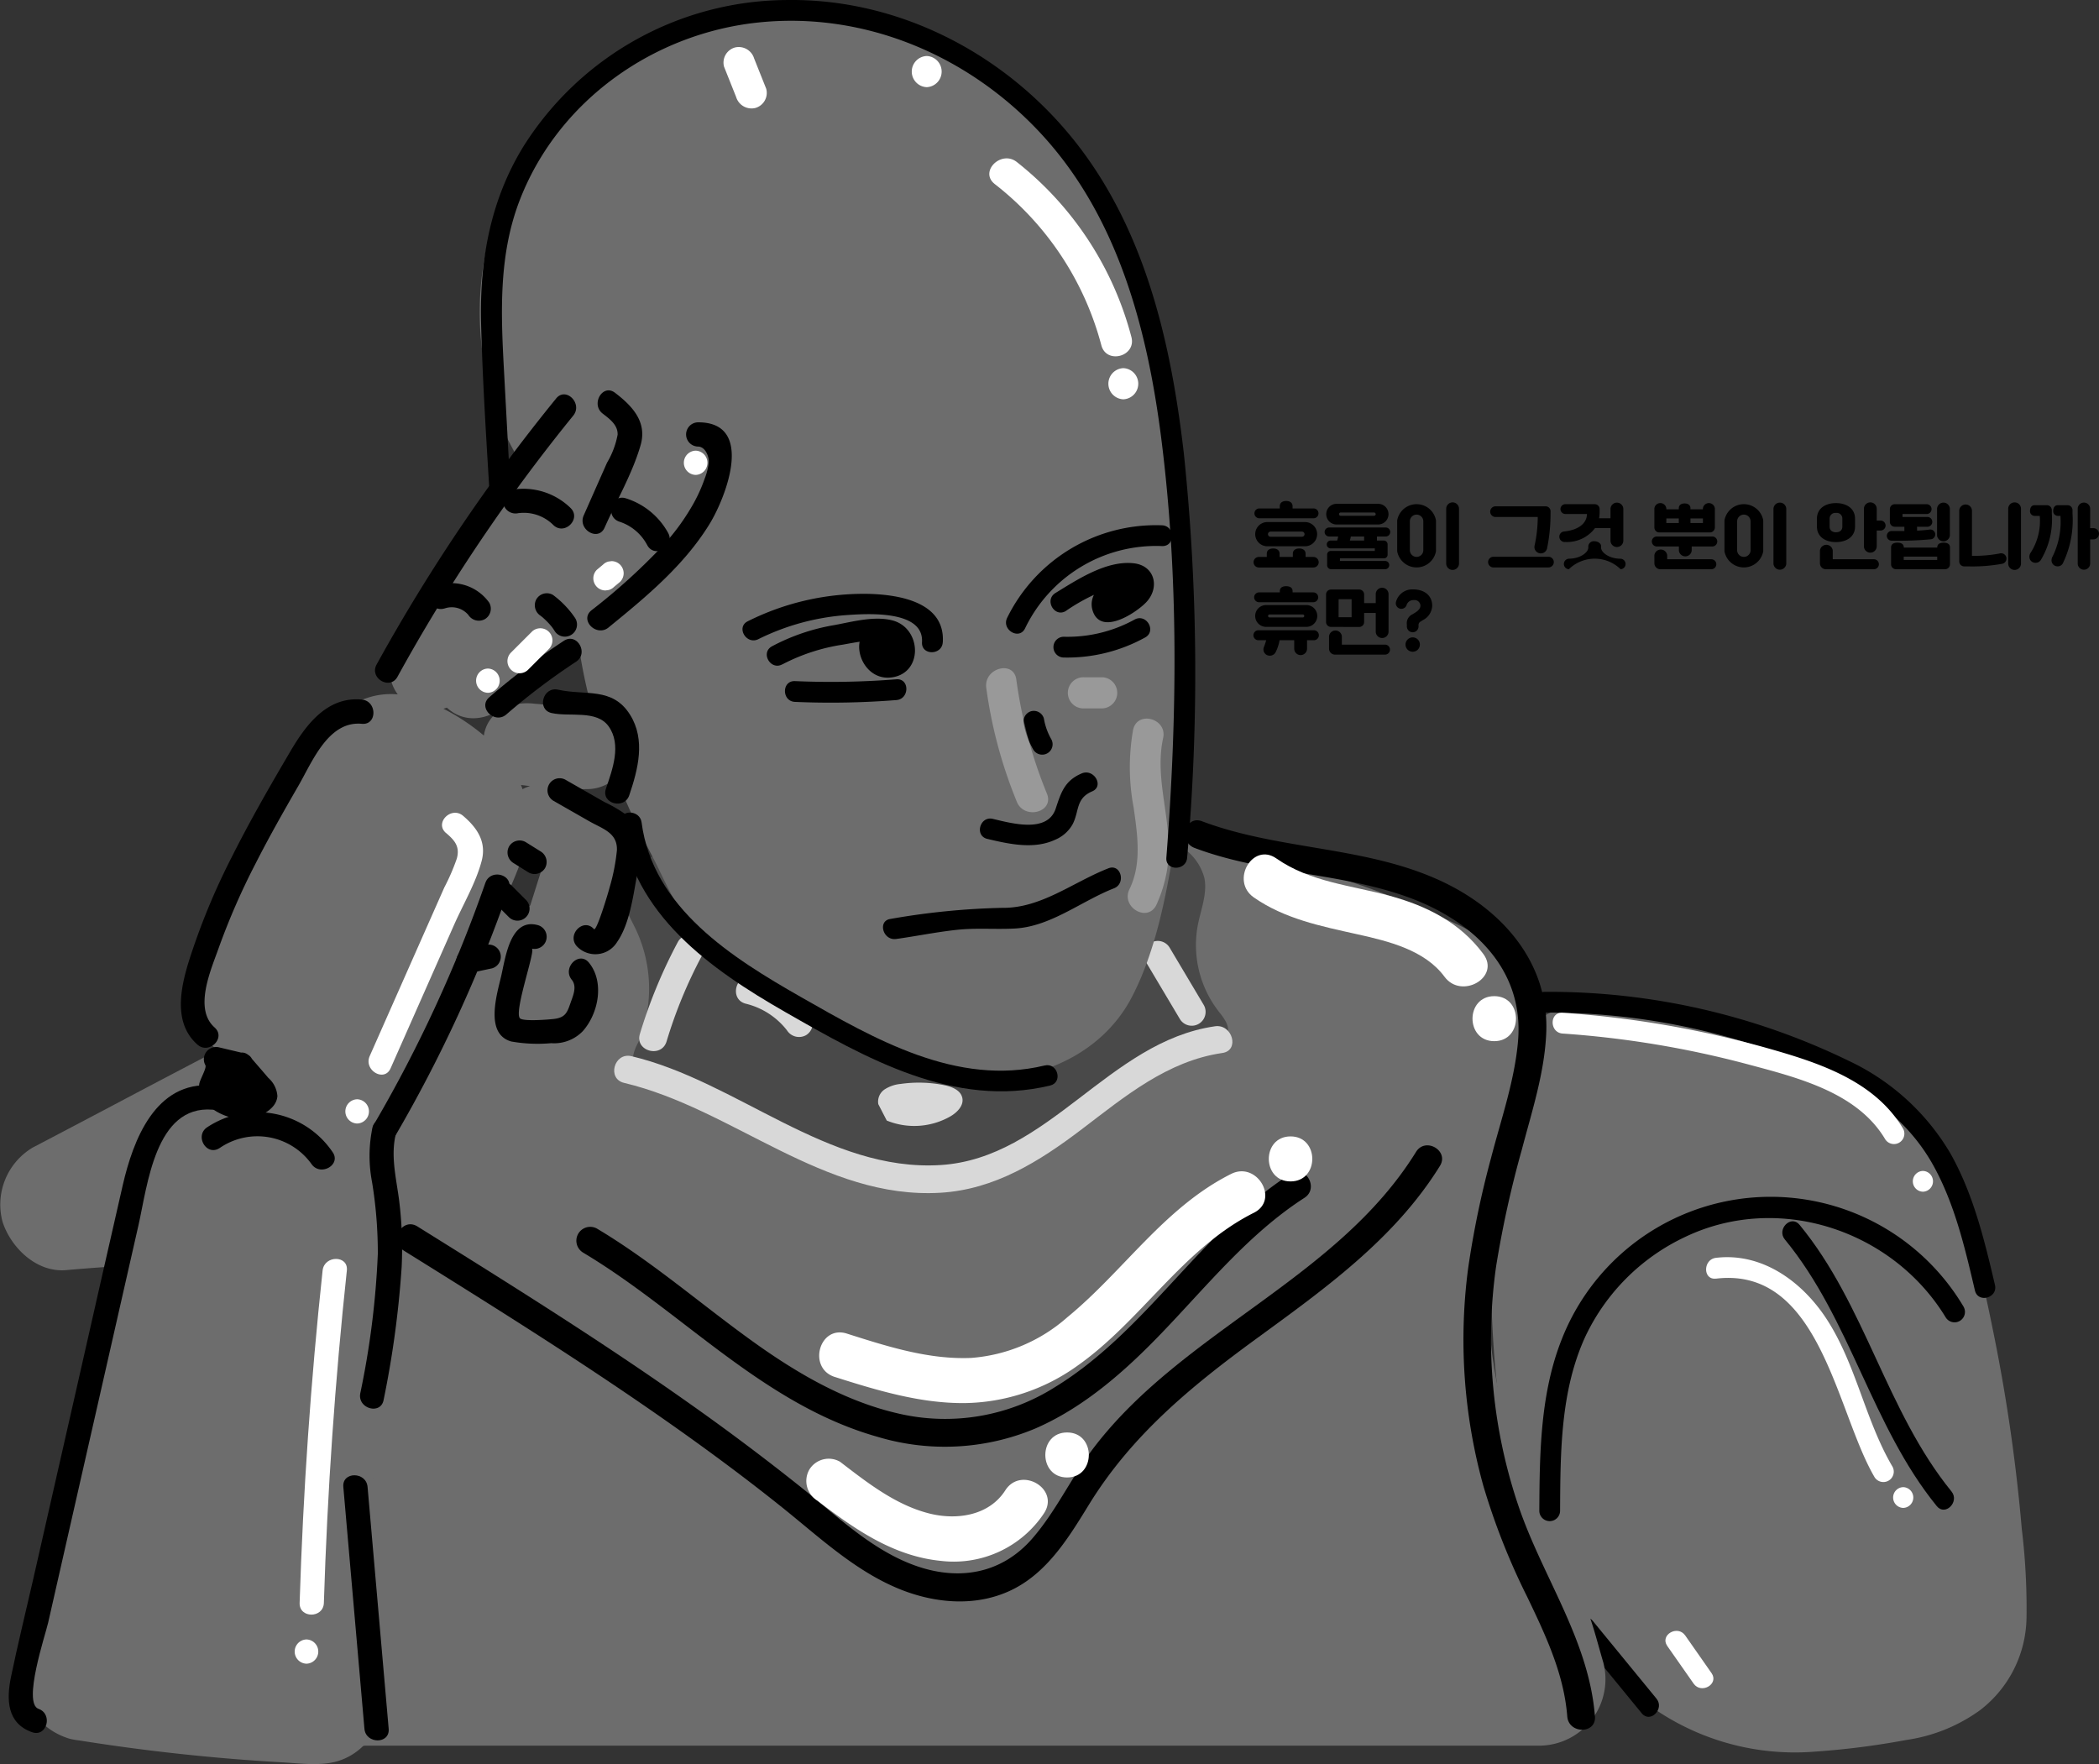 <svg xmlns="http://www.w3.org/2000/svg" width="231.098" height="194.225" viewBox="0 0 231.098 194.225">
    <rect x="0" y="0" width="231.098" height="194.225" fill="#333333" stroke="none"/>
    <g data-name="그룹 5318">
        <g data-name="그룹 5249">
            <path data-name="패스 3799" d="M795.329 485.221a189.6 189.6 0 0 0-3.037-21.194c-1.282-6.335-2.675-13.04-6.114-18.613-3.977-6.442-10.166-10.647-17.071-13.429-7.2-2.9-15.14-3.5-22.794-4.16-2.875-.248-6.493 2.408-6.985 5.318l-2.169 12.819c-.011.063-.015.128-.025.191a7.393 7.393 0 0 0-.234 1.734c-.167 13.221-.171 26.983 5.008 39.391 2.511 6.017 5.935 12.1 11.031 16.32a27.357 27.357 0 0 0 19.565 6.163 87.356 87.356 0 0 0 10.134-1.291 18.253 18.253 0 0 0 8.087-3.268 13.048 13.048 0 0 0 5.126-10.135 72.529 72.529 0 0 0-.522-9.846z" transform="translate(-572.734 -316.905)" style="fill:#6d6d6d"/>
            <g data-name="그룹 5248">
                <g data-name="그룹 5239">
                    <path data-name="패스 3800" d="M170.038 111.489a73.537 73.537 0 0 1 31.817 7.018c4.616 2.246 8.53 5.315 11.036 9.866 2.335 4.24 3.449 9.031 4.547 13.707.336 1.433 2.542.826 2.206-.608-1.166-4.969-2.393-10.037-4.926-14.517a25.624 25.624 0 0 0-11.133-10.139 75.377 75.377 0 0 0-33.543-7.614 1.144 1.144 0 0 0 0 2.287z"/>
                </g>
                <g data-name="그룹 5240">
                    <path data-name="패스 3801" d="M216.215 143.912a24.7 24.7 0 0 0-44.277 3.566c-2.366 5.976-2.426 12.552-2.461 18.886a1.144 1.144 0 0 0 2.287 0c.035-6.448.032-13.264 2.794-19.238a22.969 22.969 0 0 1 10.977-10.94c10.281-4.918 22.85-.759 28.7 8.88a1.145 1.145 0 0 0 1.975-1.154z"/>
                </g>
                <g data-name="그룹 5241">
                    <path data-name="패스 3802" d="M196.509 136.464c7.246 8.794 9.531 20.512 16.731 29.362.929 1.142 2.539-.485 1.618-1.617-7.189-8.836-9.47-20.549-16.732-29.362-.937-1.137-2.547.489-1.617 1.617z"/>
                </g>
                <g data-name="그룹 5242">
                    <path data-name="패스 3803" d="m173.748 180.08 7.008 8.554c.934 1.139 2.544-.487 1.618-1.618l-7.008-8.553c-.934-1.14-2.544.487-1.618 1.617z"/>
                </g>
                <g data-name="그룹 5243">
                    <path data-name="패스 3804" d="M755.862 431.669a107.536 107.536 0 0 1 20.4 3.39c5.426 1.456 12.047 3.073 15.117 8.256a1.145 1.145 0 0 0 1.975-1.154c-3.173-5.358-9.434-7.324-15.086-8.922a110.527 110.527 0 0 0-22.408-3.857c-1.469-.1-1.463 2.185 0 2.287z" transform="translate(-583.815 -317.876)" style="fill:#fff"/>
                </g>
                <g data-name="그룹 5244">
                    <path data-name="패스 3805" d="M859.9 477.352a1.144 1.144 0 0 0 0-2.287 1.144 1.144 0 0 0 0 2.287z" transform="translate(-648.189 -346.146)" style="fill:#fff"/>
                </g>
                <g data-name="그룹 5245">
                    <path data-name="패스 3806" d="M800.165 502.338c11.482-1.361 13.23 14.676 17.463 21.868a1.145 1.145 0 0 0 1.975-1.155c-3-5.091-3.971-11.114-7.157-16.105-2.664-4.173-7.1-7.51-12.281-6.9-1.444.171-1.461 2.461 0 2.287z" transform="translate(-611.234 -361.56)" style="fill:#fff"/>
                </g>
                <g data-name="그룹 5246">
                    <path data-name="패스 3807" d="M854.2 568.669a1.144 1.144 0 0 0 0-2.287 1.144 1.144 0 0 0 0 2.287z" transform="translate(-644.658 -402.649)" style="fill:#fff"/>
                </g>
                <g data-name="그룹 5247">
                    <path data-name="패스 3808" d="m787.524 609.556 2.9 4.143c.839 1.2 2.823.055 1.975-1.154L789.5 608.4c-.839-1.2-2.823-.055-1.975 1.155z" transform="translate(-603.959 -428.336)" style="fill:#fff"/>
                </g>
            </g>
        </g>
        <path data-name="패스 3809" d="M482.879 466.757c-.484-1.637-.907-3.306-1.455-4.922-1.166-3.441-3.625-6.54-5.2-9.837q-.494-1.033-.951-2.083c.015.01-.5-1.247-.635-1.6q-1.1-2.9-1.95-5.887-.764-2.687-1.323-5.425-.248-1.216-.455-2.441c-.084-.5-.152-1-.236-1.5-.023-.191-.047-.382-.068-.572a73.52 73.52 0 0 1-.4-11.463 77.3 77.3 0 0 1 .451-5.523c.079-.5.153-.993.238-1.489q.286-1.681.653-3.347c.9-4.1 2.564-8.011 3.04-12.193.644-5.662-2.644-10.583-7.684-12.928-31.9-14.842-69.229-14.682-101.816-2.248-19.1 7.287-37.036 17.325-55.121 26.764a7.306 7.306 0 0 0-3.329 8.18c.924 2.857 3.752 5.6 6.985 5.318 3.284-.286 6.575-.542 9.873-.54 1.436 0 2.873.048 4.3.168.355.029.71.066 1.064.1h.022c.787.149 1.573.285 2.353.474q1.013.246 2.005.566c.255.083 1.363.542 1.35.511a22.71 22.71 0 0 1 2.945 1.719c-.035.017 1.013.886 1.2 1.074.4.39.757.8 1.136 1.209.1.124.177.213.236.283.106.148.215.294.316.444.416.613.8 1.247 1.163 1.895.313.564.59 1.142.868 1.723-.559-1.149.316.828.43 1.166a31.8 31.8 0 0 1 1.029 3.83c.079.388.691 2.812.191.879a11.932 11.932 0 0 1 .193 2.258 39.942 39.942 0 0 1-.035 4.552 46.6 46.6 0 0 1-.22 2.447c-.008-.081-.29 1.795-.329 2-.3 1.647-.676 3.28-1.088 4.9-.757 2.977-1.664 5.912-2.6 8.837a6.641 6.641 0 0 0-1.693 4.382 6.275 6.275 0 0 0 .992 3.889 7.634 7.634 0 0 0 .981 1.217 7.012 7.012 0 0 0 4.137 2.272 6.726 6.726 0 0 0 2.135.1h129.317a7.314 7.314 0 0 0 6.985-9.159zm-12.223-51.264v-.028c.157-1.33.044-.316-.001.027z" transform="translate(-306.357 -283.722)" style="fill:#6d6d6d"/>
        <g data-name="그룹 5250">
            <path data-name="패스 3810" d="M175.6 188.979c-.653-8.43-5.809-15.411-8.443-23.248a57.257 57.257 0 0 1-2.441-26.277 115.487 115.487 0 0 1 2.831-12.86c1.122-4.269 2.558-8.63 2.7-13.077.229-7.38-4.584-13.037-10.93-16.2-8.452-4.207-18.236-3.607-26.982-6.9-1.839-.693-2.633 2.254-.811 2.941 7.592 2.862 15.913 2.671 23.519 5.427 7.015 2.542 12.765 7.837 12.093 15.809-.368 4.369-1.885 8.686-2.977 12.914a103.144 103.144 0 0 0-2.506 12.042 60.124 60.124 0 0 0 1.664 24.045 74.969 74.969 0 0 0 4.855 12.274c2 4.173 4.019 8.429 4.382 13.109.151 1.944 3.2 1.96 3.05 0z"/>
        </g>
        <g data-name="그룹 5251">
            <path data-name="패스 3811" d="M44.42 137.667c9.522 5.937 19.051 11.879 28.256 18.3 4.588 3.2 9.1 6.519 13.464 10.017 3.955 3.168 7.759 6.754 12.464 8.789 4.157 1.8 9.066 2.266 13.176.078 3.711-1.976 5.979-5.723 8.11-9.19 4.688-7.626 11.217-13 18.372-18.226 7.53-5.5 15.284-11.01 20.276-19.073 1.036-1.674-1.6-3.207-2.633-1.539-8.618 13.921-25.44 19.583-35.33 32.37-2.506 3.24-4.215 7.067-6.895 10.168-3.327 3.848-7.95 4.708-12.7 3.084-4.868-1.665-8.747-5.463-12.684-8.618a258.58 258.58 0 0 0-12.325-9.259c-9.746-6.9-19.884-13.221-30.013-19.537-1.67-1.041-3.2 1.6-1.539 2.634z"/>
        </g>
        <g data-name="그룹 5252">
            <path data-name="패스 3812" d="M64.17 137.895c10.973 6.539 19.835 16.738 32.456 20.3a25.7 25.7 0 0 0 17.346-.911c5.4-2.339 9.91-6.336 13.947-10.54 5-5.2 9.572-10.917 15.7-14.865 1.644-1.06.117-3.7-1.539-2.634-9.9 6.384-15.839 17.279-25.877 23.444a22.647 22.647 0 0 1-17.181 2.965c-6.056-1.366-11.451-4.564-16.431-8.168-5.632-4.075-10.89-8.656-16.877-12.225a1.526 1.526 0 0 0-1.539 2.634z"/>
        </g>
        <g data-name="그룹 5258">
            <path data-name="패스 3813" d="M487.754 402.74c9.3 5.069 18.812 10.224 29.254 11.988 3.74.631 7.715.79 11.2-.714 4.051-1.75 6.85-5.462 10.274-8.246a26.034 26.034 0 0 1 11.816-5.405c.972-.172 2.149-.447 2.432-1.393.261-.872-.43-1.708-.991-2.424a11.906 11.906 0 0 1-2.282-9.487c.337-1.729 1.066-3.464.721-5.191a5.815 5.815 0 0 0-3.644-3.967 16.575 16.575 0 0 0-5.505-.929 255.936 255.936 0 0 0-48.508 1.854 12.452 12.452 0 0 0-3.893 1 4.379 4.379 0 0 0-2.475 3c-.282 1.662.727 3.228 1.451 4.75a15.3 15.3 0 0 1 .233 12.424s-1.237 2.113-.083 2.74z" transform="translate(-417.578 -285.207)" style="fill:#494949"/>
            <g data-name="그룹 5257">
                <g data-name="그룹 5253">
                    <path data-name="패스 3814" d="M484.824 439.491c11.968 2.834 21.969 12.866 34.841 12.095 5.963-.357 10.9-3.458 15.534-6.979 4.721-3.59 9.432-7.533 15.495-8.408 1.935-.279 1.112-3.218-.811-2.941-11.7 1.687-18.33 14.539-30.219 15.278-12.426.773-22.41-9.234-34.03-11.986-1.909-.452-2.723 2.488-.811 2.941z" transform="translate(-416.112 -320.266)" style="fill:#d8d8d8"/>
                </g>
                <g data-name="그룹 5254">
                    <path data-name="패스 3815" d="M493.974 418.716a51.235 51.235 0 0 1 3.857-9.375c.922-1.732-1.71-3.274-2.634-1.539a55.426 55.426 0 0 0-4.165 10.1c-.566 1.884 2.377 2.689 2.941.811z" transform="translate(-420.584 -304.055)" style="fill:#d8d8d8"/>
                </g>
                <g data-name="그룹 5255">
                    <path data-name="패스 3816" d="m643.257 415.7-3.787-6.364a1.526 1.526 0 0 0-2.634 1.539l3.787 6.364a1.526 1.526 0 0 0 2.634-1.539z" transform="translate(-510.707 -305.024)" style="fill:#d8d8d8"/>
                </g>
                <g data-name="그룹 5256">
                    <path data-name="패스 3817" d="M519.979 421.907a8.2 8.2 0 0 1 4.531 2.927 1.577 1.577 0 0 0 2.086.547 1.534 1.534 0 0 0 .547-2.086 11.507 11.507 0 0 0-6.354-4.329c-1.9-.493-2.712 2.448-.811 2.941z" transform="translate(-437.868 -311.4)" style="fill:#d8d8d8"/>
                </g>
                <path data-name="패스 3818" d="M560.879 453.745a8.024 8.024 0 0 0 6.986-.448c.755-.436 1.514-1.192 1.334-2.045s-1.141-1.227-1.981-1.4a14.156 14.156 0 0 0-4.8-.14 3.9 3.9 0 0 0-1.769.6 1.624 1.624 0 0 0-.7 1.632z" transform="translate(-463.248 -330.373)" style="fill:#d8d8d8"/>
            </g>
        </g>
        <g data-name="그룹 5265">
            <g data-name="그룹 5259">
                <path data-name="패스 3819" d="M540.388 562.722c4.081 3.127 8.365 6.13 13.633 6.641a11.93 11.93 0 0 0 11.347-5.271c1.725-2.694-2.563-5.183-4.279-2.5-1.806 2.821-5.4 3.317-8.429 2.536-3.7-.953-6.792-3.4-9.771-5.683a2.5 2.5 0 0 0-3.39.889 2.537 2.537 0 0 0 .889 3.39z" transform="translate(-450.405 -397.51)" style="fill:#fff"/>
            </g>
            <g data-name="그룹 5260">
                <path data-name="패스 3820" d="M610.642 555.546c3.189 0 3.194-4.956 0-4.956s-3.194 4.956 0 4.956z" transform="translate(-493.157 -392.878)" style="fill:#fff"/>
            </g>
            <g data-name="그룹 5261">
                <path data-name="패스 3821" d="M544.671 497.814c4.624 1.468 9.4 2.919 14.3 2.875a21.768 21.768 0 0 0 12.346-4.072c7.076-4.955 11.657-12.961 19.482-16.881 2.852-1.428.345-5.705-2.5-4.279-7.335 3.674-11.824 10.681-18.025 15.771a18.039 18.039 0 0 1-10.6 4.488c-4.7.2-9.264-1.275-13.689-2.68-3.047-.967-4.351 3.816-1.318 4.779z" transform="translate(-452.75 -346.21)" style="fill:#fff"/>
            </g>
            <g data-name="그룹 5262">
                <path data-name="패스 3822" d="M675.178 470.049c3.189 0 3.194-4.956 0-4.956s-3.194 4.956 0 4.956z" transform="translate(-533.089 -339.976)" style="fill:#fff"/>
            </g>
            <g data-name="그룹 5263">
                <path data-name="패스 3823" d="M666.64 388.384c3.4 2.379 7.45 3.183 11.426 4.07 3.387.756 7.4 1.717 9.579 4.67 1.876 2.537 6.179.068 4.279-2.5-2.557-3.459-6.231-5.3-10.317-6.412-4.255-1.154-8.76-1.515-12.466-4.107-2.62-1.832-5.1 2.462-2.5 4.279z" transform="translate(-528.607 -289.587)" style="fill:#fff"/>
            </g>
            <g data-name="그룹 5264">
                <path data-name="패스 3824" d="M734.008 429.546c3.189 0 3.194-4.956 0-4.956s-3.194 4.956 0 4.956z" transform="translate(-569.491 -314.914)" style="fill:#fff"/>
            </g>
        </g>
        <g>
            <path data-name="패스 3825" d="M520.743 180.305c-1.934-10.227-5.895-20.3-13.1-27.984-7.435-7.93-18.666-12.886-29.6-12.3a35.937 35.937 0 0 0-27.557 15.05c-6.586 9.275-7.275 22.042-2.451 32.189a62.247 62.247 0 0 0 3.7 6.293c.618.982 1.226 1.973 1.77 3 .074.14.579 1.229.568 1.132a18.525 18.525 0 0 1 .583 1.95c.122.5.219 1.013.3 1.525-.011.058.135 1.31.142 1.4.1 1.171.169 2.344.274 3.515a58.924 58.924 0 0 0 1.671 9.956 91.8 91.8 0 0 0 7.075 17.457c1.566 3.109 2.909 6.577 5.782 8.675.554.4 1.117.8 1.676 1.194l11.079 7.9a6.309 6.309 0 0 0 1.32.941 5.308 5.308 0 0 0 1.247.656c4.946 2.578 10.264 4.966 15.946 4.76 6.36-.231 12.541-3.255 15.551-9.067 2.685-5.184 3.811-11.392 4.744-17.106a135.917 135.917 0 0 0 1.754-18.3 155.681 155.681 0 0 0-2.474-32.836z" transform="translate(-392.085 -138.803)" style="fill:#6d6d6d"/>
            <g data-name="그룹 5266">
                <path data-name="패스 3826" d="M628.081 246.655a1.717 1.717 0 0 0 0-3.431 1.717 1.717 0 0 0 0 3.431z" transform="translate(-504.404 -202.691)" style="fill:#fff"/>
            </g>
            <g data-name="그룹 5267" style="opacity:.3">
                <path data-name="패스 3827" d="M632.631 345.667a23.744 23.744 0 0 0 .061 8.564c.417 2.981.914 6.175-.463 8.989-.967 1.976 1.991 3.717 2.963 1.732a15.219 15.219 0 0 0 1.229-8.482c-.338-3.295-1.208-6.587-.482-9.891.474-2.152-2.834-3.071-3.309-.912z" transform="translate(-507.878 -265.317)" style="fill:#fff"/>
            </g>
            <g data-name="그룹 5284">
                <g data-name="그룹 5268">
                    <path data-name="패스 3828" d="m56.564 60.779-1.093-20.306c-.339-6.3-.548-12.58 1.8-18.561C61.554 10.989 72.048 3.639 83.595 2.465c11.7-1.19 23.081 3.693 31 12.23 8.474 9.136 11.724 21.5 13.258 33.567 1.945 15.305 1.749 30.818.562 46.175-.113 1.468 2.175 1.461 2.287 0a232.315 232.315 0 0 0-.363-44.524c-1.449-12.55-4.431-25.377-12.745-35.272C109.987 5.588 98.677-.138 86.765.002a34.477 34.477 0 0 0-29.176 16.186c-3.643 5.971-4.8 12.586-4.62 19.507.22 8.362.86 16.73 1.31 25.083.079 1.464 2.367 1.473 2.287 0z"/>
                </g>
                <g data-name="그룹 5269">
                    <path data-name="패스 3829" d="M68.352 90.551c1.313 10.123 9.87 16.157 18.086 20.864 8.853 5.07 18.614 10.651 29.185 8.1 1.43-.345.825-2.551-.608-2.206-9.686 2.333-18.736-2.922-26.845-7.544-7.537-4.3-16.308-9.787-17.531-19.218-.187-1.44-2.476-1.458-2.287 0z"/>
                </g>
                <g data-name="그룹 5270">
                    <path data-name="패스 3830" d="M98.655 103.383c2.224-.311 4.43-.763 6.663-1.006 2.144-.234 4.259-.035 6.4-.148 3.961-.208 7.32-3.016 10.927-4.425 1.356-.53.766-2.743-.608-2.206-3.876 1.515-7.39 4.4-11.655 4.354a80.884 80.884 0 0 0-12.337 1.221c-1.452.2-.834 2.408.608 2.206z"/>
                </g>
                <g data-name="그룹 5271">
                    <path data-name="패스 3831" d="M112.86 69.179a16.006 16.006 0 0 1 15.071-9.057c1.472.062 1.469-2.225 0-2.287a18.252 18.252 0 0 0-17.046 10.19c-.636 1.32 1.336 2.481 1.975 1.154z"/>
                </g>
                <g data-name="그룹 5272">
                    <path data-name="패스 3832" d="M103.802 70.707c.264-4.394-4.755-5.224-8.1-5.321A28.507 28.507 0 0 0 82.331 68.4c-1.321.648-.164 2.622 1.154 1.975a25.986 25.986 0 0 1 9.569-2.643c2.322-.167 8.674-.621 8.458 2.975-.089 1.47 2.2 1.465 2.287 0z"/>
                </g>
                <g data-name="그룹 5273">
                    <path data-name="패스 3833" d="M86.144 73.144a21.193 21.193 0 0 1 6.666-2.172c1.1-.2 2.229-.411 3.346-.5a3.47 3.47 0 0 1 1.532.051l.837.914q-1.445 2.061-1.253-.737a1.145 1.145 0 0 0-1.154 1.975c3.314 1.888 4.44-4.1.764-3.842-3.877.266-2.41 6.23 1.274 5.751 3.509-.456 3.33-5.4.14-6.267-2-.539-4.441.137-6.411.5a22.525 22.525 0 0 0-6.9 2.346c-1.288.713-.136 2.69 1.154 1.975z"/>
                </g>
                <g data-name="그룹 5274">
                    <path data-name="패스 3834" d="M117.358 67.26a20.849 20.849 0 0 1 5.65-2.761c.249-.062 1.127-.364 1.334-.23.66.429-.412.946-.69 1.127a8.315 8.315 0 0 1-1.611.8c.14.233 1.823-.547 2.086-.536 1.472.061 1.469-2.227 0-2.287-1.926-.08-4.661 1.8-3.761 4.045 1 2.491 4.659.084 5.787-1.064 1.572-1.6 1.038-4.077-1.337-4.338-3-.331-6.184 1.787-8.612 3.274-1.253.768-.105 2.747 1.154 1.975z"/>
                </g>
                <g data-name="그룹 5275">
                    <path data-name="패스 3835" d="M117.094 72.392a17.719 17.719 0 0 0 8.98-2.205c1.292-.706.139-2.682-1.155-1.975a15.32 15.32 0 0 1-7.826 1.893 1.144 1.144 0 0 0 0 2.287z"/>
                </g>
                <g data-name="그룹 5276">
                    <path data-name="패스 3836" d="M87.527 77.277a91.694 91.694 0 0 0 11.164-.2c1.458-.115 1.47-2.4 0-2.287a91.688 91.688 0 0 1-11.164.2c-1.472-.063-1.469 2.224 0 2.287z"/>
                </g>
                <g data-name="그룹 5277">
                    <path data-name="패스 3837" d="M108.704 92.362c2.385.566 5.127 1.183 7.466.093a3.946 3.946 0 0 0 1.922-1.7c.753-1.446.322-2.846 2.157-3.627 1.35-.575.186-2.546-1.155-1.975-1.88.8-2.272 2.093-2.861 3.871-.9 2.729-4.825 1.631-6.921 1.134-1.431-.339-2.042 1.866-.608 2.206z"/>
                </g>
                <g data-name="그룹 5278">
                    <path data-name="패스 3838" d="M112.726 79.714a8.681 8.681 0 0 0 1.046 2.829 1.144 1.144 0 0 0 1.975-1.154 6.849 6.849 0 0 1-.816-2.283 1.153 1.153 0 0 0-1.407-.8 1.169 1.169 0 0 0-.8 1.407z"/>
                </g>
                <g data-name="그룹 5279">
                    <path data-name="패스 3839" d="M592.658 185.463a33.24 33.24 0 0 1 11.742 17.756c.563 2.133 3.873 1.228 3.308-.912a36.242 36.242 0 0 0-12.621-19.27c-1.719-1.347-4.163 1.064-2.426 2.426z" transform="translate(-483.142 -165.204)" style="fill:#fff"/>
                </g>
                <g data-name="그룹 5280">
                    <path data-name="패스 3840" d="m515.313 152.631 1.336 3.348a1.769 1.769 0 0 0 2.111 1.2 1.727 1.727 0 0 0 1.2-2.111l-1.336-3.348a1.769 1.769 0 0 0-2.11-1.2 1.728 1.728 0 0 0-1.2 2.111z" transform="translate(-435.598 -145.291)" style="fill:#fff"/>
                </g>
                <g data-name="그룹 5281">
                    <path data-name="패스 3841" d="M571.3 156.508a1.717 1.717 0 0 0 0-3.431 1.717 1.717 0 0 0 0 3.431z" transform="translate(-469.27 -146.911)" style="fill:#fff"/>
                </g>
                <g data-name="그룹 5282" style="opacity:.3">
                    <path data-name="패스 3842" d="M616.569 335.923h2.008a1.716 1.716 0 0 0 0-3.431h-2.008a1.716 1.716 0 1 0 0 3.431z" transform="translate(-497.243 -257.927)" style="fill:#fff"/>
                </g>
                <g data-name="그룹 5283" style="opacity:.3">
                    <path data-name="패스 3843" d="M597.835 343.685a51.014 51.014 0 0 1-3.371-12.562c-.3-2.178-3.6-1.25-3.309.912a51.026 51.026 0 0 0 3.371 12.562c.827 2.015 4.148 1.133 3.309-.912z" transform="translate(-482.569 -256.311)" style="fill:#fff"/>
                </g>
            </g>
        </g>
        <g>
            <g data-name="그룹 5285">
                <path data-name="패스 3844" d="m349.711 460.716-9.83-3.586c-3.453-1.26-7.407-3.293-11.01-1.359-3.737 2.006-3.968 6.049-4.6 9.767q-.868 5.072-1.852 10.122-1.968 10.1-4.4 20.1-1.259 5.178-2.641 10.326-.286 1.065-.577 2.128c-.126.459-.3.946-.39 1.417-.009.043-.088.5-.108.667-.089.2-.191.395-.278.591a16.65 16.65 0 0 0-1.79 6.883 7.564 7.564 0 0 0 5.128 7.282 3.632 3.632 0 0 0 .654.173 5.951 5.951 0 0 0 .638.1 222.94 222.94 0 0 0 22.3 2.415c1.974.1 4.263.448 6.19-.12a6.741 6.741 0 0 0 4.555-4.589c.552-1.867.154-3.918.019-5.812q-.2-2.8-.335-5.606a239.665 239.665 0 0 1 1.923-44.568c.408-2.939-.692-5.271-3.596-6.331zm-35.346 49.377c.1-.472.1-.2.017.022-.012.034-.031.067-.045.1l.028-.122z" transform="translate(-309.991 -333.715)" style="fill:#6d6d6d"/>
                <path data-name="패스 3845" d="M419.462 256.646c-2.316-1.355-4.8-.361-6.259 1.641a68.818 68.818 0 0 1-7.778 8.819q2.547-3.772 4.961-7.637c3.121-5.013-4.792-9.612-7.9-4.618a238.913 238.913 0 0 1-17.1 24.1 4.778 4.778 0 0 0-.365 6.056 8.115 8.115 0 0 0-6.261 2.1c-1.57 1.467-2.493 3.609-3.5 5.463l-6.531 11.975c-2.659 4.876-8.807 13.137-4.552 18.584a3.61 3.61 0 0 0 .794.877 5.388 5.388 0 0 0 .663.525c3.411 2.7 6.762 5.55 10.311 8.053a6.74 6.74 0 0 0 6.838.78c2.277-1.055 3.536-3.008 4.545-5.21l5.55-12.109q.368-.8.749-1.608a4.974 4.974 0 0 0 1.155.134 4.212 4.212 0 0 0 3.271-1.385l-1.438 4.556c-1.776 5.628 7.054 8.037 8.823 2.432l4.319-13.685c.83-2.63 1.793-5.229-.339-7.584-1.523-1.682-4.09-2.478-6.1-3.45-.047-.022-.1-.041-.143-.062.9.042 1.8.059 2.713.04a4.575 4.575 0 1 0 0-9.15 44.9 44.9 0 0 1-3.2-.038q-.8-.041-1.6-.114a8.825 8.825 0 0 0-.905-.086c-2.36-.325-5.03.569-5.628 3.2-.021.095-.036.194-.051.292a23.228 23.228 0 0 0-4.454-2.952 3.926 3.926 0 0 0 .38-.125c1.9 1.767 4.432 1.375 6.332-.125 8.909-7.033 17.615-14.192 24.351-23.425 1.447-2.002.329-5.11-1.651-6.264zM399.27 309.32l-.087.276a4.548 4.548 0 0 0-1.747-3.357c.4-.945.793-1.894 1.15-2.853.01-.026.017-.052.026-.078.029.014.054.033.083.047l2.133 1.03-.229.724zm.322-14.22a4.407 4.407 0 0 0-.832.34 11.104 11.104 0 0 0-.171-.461q.501.064 1.002.121z" transform="translate(-341.23 -208.553)" style="fill:#6d6d6d"/>
            </g>
            <g data-name="그룹 5316">
                <g data-name="그룹 5286">
                    <path data-name="패스 3846" d="M23.628 113.121c-2.335-2.059-.387-6.372.446-8.738a76.668 76.668 0 0 1 4.051-9.282c1.485-2.919 3.1-5.77 4.736-8.6 1.521-2.631 3.288-7.159 6.974-6.81 1.709.162 1.7-2.508 0-2.669-3.82-.361-6.142 2.771-7.87 5.708-2.251 3.826-4.471 7.683-6.46 11.653A74.65 74.65 0 0 0 20.739 106c-.9 2.969-1.629 6.692 1 9.011 1.284 1.132 3.179-.749 1.887-1.887z"/>
                </g>
                <g data-name="그룹 5287">
                    <path data-name="패스 3847" d="M48.947 66.992a2.4 2.4 0 0 1 2.608.7 1.378 1.378 0 0 0 1.825.478 1.343 1.343 0 0 0 .479-1.825 5.121 5.121 0 0 0-5.622-1.931c-1.636.5-.938 3.082.709 2.573z"/>
                </g>
                <g data-name="그룹 5288">
                    <path data-name="패스 3848" d="M57.088 56.497a4.6 4.6 0 0 1 3.834 1.309c1.235 1.194 3.124-.69 1.887-1.887a7.439 7.439 0 0 0-6.43-2 1.344 1.344 0 0 0-.932 1.641 1.367 1.367 0 0 0 1.641.932z"/>
                </g>
                <g data-name="그룹 5289">
                    <path data-name="패스 3849" d="M68.214 57.441a5.306 5.306 0 0 1 3.046 2.579c.821 1.509 3.126.164 2.3-1.347a8.051 8.051 0 0 0-4.641-3.805c-1.637-.531-2.339 2.045-.709 2.573z"/>
                </g>
                <g data-name="그룹 5290">
                    <path data-name="패스 3850" d="M59.54 67.804c-.138-.1.059.048.1.085l.206.177q.254.227.488.473c.141.148.275.3.405.459.035.043.124.165.042.052.081.11.157.222.234.334a1.334 1.334 0 1 0 2.3-1.347 10.4 10.4 0 0 0-2.436-2.538 1.338 1.338 0 0 0-1.826.478 1.374 1.374 0 0 0 .479 1.826z"/>
                </g>
                <g data-name="그룹 5291">
                    <path data-name="패스 3851" d="M55.754 78.655a72.337 72.337 0 0 1 7.67-5.8c1.43-.939.094-3.251-1.347-2.3a77.525 77.525 0 0 0-8.211 6.214c-1.3 1.127.594 3.007 1.887 1.887z"/>
                </g>
                <g data-name="그룹 5292">
                    <path data-name="패스 3852" d="M66.996 69.086c4.1-3.335 8.3-6.809 11.106-11.363 1.807-2.929 5.074-11.258-1.265-11.226a1.335 1.335 0 0 0 0 2.669c.809 0 1.223 1.062 1.2 1.7a6.873 6.873 0 0 1-.456 1.841 17.027 17.027 0 0 1-1.185 2.652 24.683 24.683 0 0 1-3.242 4.529 67.5 67.5 0 0 1-8.04 7.311c-1.333 1.084.565 2.962 1.887 1.887z"/>
                </g>
                <g data-name="그룹 5293">
                    <path data-name="패스 3853" d="M66.366 45.546c.787.6 1.668 1.257 1.634 2.31a9.4 9.4 0 0 1-1.168 3.09l-2.566 5.8c-.689 1.556 1.61 2.916 2.3 1.347 1.3-2.943 3.078-5.991 3.967-9.091.733-2.558-.923-4.311-2.823-5.759-1.365-1.041-2.7 1.276-1.347 2.3z"/>
                </g>
                <g data-name="그룹 5294">
                    <path data-name="패스 3854" d="M61.23 43.874a196.455 196.455 0 0 0-19.766 29.289c-.828 1.506 1.475 2.854 2.3 1.347a192.74 192.74 0 0 1 19.349-28.749c1.075-1.321-.8-3.22-1.887-1.887z"/>
                </g>
                <g data-name="그룹 5295">
                    <path data-name="패스 3855" d="M60.741 78.507c1.979.443 4.951-.377 6.268 1.462 1.451 2.027.415 4.77-.3 6.878-.55 1.631 2.027 2.33 2.573.709.966-2.861 1.817-6.109.085-8.868-1.936-3.086-4.913-2.081-7.92-2.754-1.673-.375-2.387 2.2-.709 2.573z"/>
                </g>
                <g data-name="그룹 5296">
                    <path data-name="패스 3856" d="m60.866 88.129 4 2.285c1.474.843 3.125 1.254 3.056 3.2a22.2 22.2 0 0 1-.82 4.146c-.1.421-1.422 4.858-1.711 4.532-1.14-1.289-3.022.6-1.887 1.887a2.809 2.809 0 0 0 4.434-.457c1.428-2.049 1.794-5.268 2.252-7.664.374-1.951 1.008-4.319-.628-5.883a15.1 15.1 0 0 0-3.042-1.886l-4.3-2.461a1.335 1.335 0 0 0-1.347 2.3z"/>
                </g>
                <g data-name="그룹 5297">
                    <path data-name="패스 3857" d="M62.953 107.875c.615.75.12 1.793-.146 2.566-.365 1.063-.58 1.6-1.836 1.745-.586.068-3.356.3-3.723-.073-.7-.715 1.758-7.538 1.308-7.67a1.336 1.336 0 0 0 .71-2.573c-3.078-.9-3.611 3.552-4.081 5.574-.481 2.072-1.834 6.4 1.112 7.224a16.613 16.613 0 0 0 4.388.185 4.383 4.383 0 0 0 3.478-1.322c1.753-1.972 2.4-5.439.678-7.542-1.09-1.329-2.968.568-1.887 1.887z"/>
                </g>
                <g data-name="그룹 5298">
                    <path data-name="패스 3858" d="m56.53 95.017 1.655 1.034a1.347 1.347 0 0 0 1.826-.479 1.362 1.362 0 0 0-.479-1.826l-1.655-1.033a1.347 1.347 0 0 0-1.826.478 1.362 1.362 0 0 0 .479 1.826z"/>
                </g>
                <g data-name="그룹 5299">
                    <path data-name="패스 3859" d="m54.467 99.409 1.56 1.565a1.334 1.334 0 1 0 1.887-1.887l-1.56-1.565a1.334 1.334 0 1 0-1.887 1.887z"/>
                </g>
                <g data-name="그룹 5300">
                    <path data-name="패스 3860" d="M53.437 97.205a151.33 151.33 0 0 1-12.273 26.6 1.335 1.335 0 0 0 2.3 1.347 154.954 154.954 0 0 0 12.55-27.24c.566-1.625-2.011-2.324-2.573-.709z"/>
                </g>
                <g data-name="그룹 5301">
                    <path data-name="패스 3861" d="m51.964 107.085 2.226-.475a1.335 1.335 0 0 0-.71-2.573l-2.226.475a1.335 1.335 0 1 0 .71 2.573z"/>
                </g>
                <g data-name="그룹 5302">
                    <path data-name="패스 3862" d="M41.022 124.082a15.193 15.193 0 0 0-.061 6.052 48.325 48.325 0 0 1 .637 7.893 93.443 93.443 0 0 1-1.934 15.389c-.307 1.679 2.265 2.4 2.573.709a108.23 108.23 0 0 0 1.985-14.629 42.681 42.681 0 0 0-.278-7.332c-.317-2.462-.965-4.908-.35-7.374a1.335 1.335 0 0 0-2.573-.709z"/>
                </g>
                <g data-name="그룹 5303">
                    <path data-name="패스 3863" d="m42.793 190.335-2.324-26.628c-.148-1.7-2.819-1.714-2.669 0l2.324 26.628c.148 1.7 2.818 1.714 2.669 0z"/>
                </g>
                <g data-name="그룹 5304">
                    <path data-name="패스 3864" d="M23.381 119.508c-6.277-.507-8.725 6.017-9.868 10.987-1.676 7.286-3.314 14.581-4.971 21.871l-4.886 21.5c-.814 3.581-1.7 7.154-2.443 10.75-.518 2.491-.459 5.119 2.321 6.1 1.623.572 2.321-2 .709-2.573-1.772-.626.75-8.13 1.059-9.49l2.022-8.9 3.96-17.423 3.959-17.422c.995-4.376 1.857-13.242 8.137-12.735 1.712.138 1.7-2.531 0-2.669z"/>
                </g>
                <g data-name="그룹 5305">
                    <path data-name="패스 3865" d="M24.176 126.405a7.323 7.323 0 0 1 10.132 1.772c.991 1.384 3.307.053 2.3-1.347a10.008 10.008 0 0 0-13.783-2.729c-1.437.929-.1 3.24 1.347 2.3z"/>
                </g>
                <g data-name="그룹 5307">
                    <path data-name="패스 3866" d="m26.56 117.268 2.317 2.689a.96.96 0 0 1 .324.714c-.043.287-.327.465-.582.6a3.4 3.4 0 0 1-4.252-.2 2.13 2.13 0 0 1-1.071-1 2.364 2.364 0 0 1 .373-1.739 1.689 1.689 0 0 0 .087-1.73z"/>
                    <g data-name="그룹 5306">
                        <path data-name="패스 3867" d="M25.616 118.211a34.038 34.038 0 0 0 2.317 2.689q.359-1.141-.3-.609a2.357 2.357 0 0 1-.671.268 2.282 2.282 0 0 1-1.391-.349c-.2-.1-.923-.367-1-.6s.433-.969.516-1.212a2.888 2.888 0 0 0-.171-2.472l-1.507 1.96 2.8.663c1.67.395 2.383-2.178.709-2.573l-2.8-.663a1.35 1.35 0 0 0-1.507 1.96c.176.315-.628 1.622-.676 2.094a2.575 2.575 0 0 0 .748 2.13 6.11 6.11 0 0 0 4.465 1.717c1.316-.145 3.3-1.022 3.393-2.548a2.935 2.935 0 0 0-1-1.993c-.669-.789-1.351-1.569-2.027-2.353-1.134-1.299-3.014.595-1.898 1.891z"/>
                    </g>
                </g>
                <g data-name="그룹 5308">
                    <path data-name="패스 3868" d="M395.419 501.749q-1.955 18.248-2.53 36.6c-.054 1.718 2.615 1.716 2.669 0q.575-18.343 2.53-36.6c.183-1.705-2.487-1.692-2.669 0z" transform="translate(-359.9 -361.869)" style="fill:#fff"/>
                </g>
                <g data-name="그룹 5309">
                    <path data-name="패스 3869" d="M392.776 613.039a1.335 1.335 0 0 0 0-2.669 1.335 1.335 0 0 0 0 2.669z" transform="translate(-359.033 -429.868)" style="fill:#fff"/>
                </g>
                <g data-name="그룹 5310">
                    <path data-name="패스 3870" d="M421.325 373.848c.946.81 1.543 1.479 1.192 2.8a22.972 22.972 0 0 1-1.379 3.192l-2.74 6.19-5.478 12.381c-.689 1.557 1.61 2.916 2.3 1.347l7-15.82c1-2.257 2.4-4.627 3.028-7.021.55-2.1-.5-3.638-2.04-4.953-1.3-1.111-3.194.768-1.887 1.887z" transform="translate(-372.216 -282.138)" style="fill:#fff"/>
                </g>
                <g data-name="그룹 5311">
                    <path data-name="패스 3871" d="M407.41 457.039a1.335 1.335 0 0 0 0-2.669 1.335 1.335 0 0 0 0 2.669z" transform="translate(-368.088 -333.341)" style="fill:#fff"/>
                </g>
                <g data-name="그룹 5312">
                    <path data-name="패스 3872" d="m479.988 301.789.67-.558a1.341 1.341 0 0 0 .391-.944 1.359 1.359 0 0 0-.391-.943 1.344 1.344 0 0 0-.944-.391l-.355.048a1.336 1.336 0 0 0-.589.343l-.669.558a1.341 1.341 0 0 0-.391.944 1.358 1.358 0 0 0 .391.944 1.342 1.342 0 0 0 .944.391l.355-.048a1.333 1.333 0 0 0 .589-.343z" transform="translate(-412.385 -237.173)" style="fill:#fff"/>
                </g>
                <g data-name="그룹 5313">
                    <path data-name="패스 3873" d="M505.166 269.722a1.335 1.335 0 0 0 0-2.669 1.335 1.335 0 0 0 0 2.669z" transform="translate(-428.576 -217.435)" style="fill:#fff"/>
                </g>
                <g data-name="그룹 5314">
                    <path data-name="패스 3874" d="M455.561 318.659 453.218 321a1.335 1.335 0 0 0 1.887 1.887l2.343-2.343a1.335 1.335 0 0 0-1.887-1.887z" transform="translate(-396.987 -249.124)" style="fill:#fff"/>
                </g>
                <g data-name="그룹 5315">
                    <path data-name="패스 3875" d="M445.166 332.649a1.335 1.335 0 0 0 0-2.669 1.335 1.335 0 0 0 0 2.669z" transform="translate(-391.45 -256.373)" style="fill:#fff"/>
                </g>
            </g>
        </g>
        <g data-name="그룹 5317">
            <path data-name="패스 3876" d="M138.602 61.315h.87v-.34c0-.4.306-.588.705-.588s.705.188.705.588v.345h1.458v-.345c0-.4.306-.588.705-.588s.7.188.7.588v.345h.862a.58.58 0 1 1 0 1.16h-6.01a.58.58 0 1 1 0-1.16zm2.3-5.336v-.235c0-.4.306-.588.705-.588s.705.188.705.588v.235h2.288a.541.541 0 1 1 0 1.081h-5.971a.541.541 0 0 1 0-1.081zm-1.371 1.5h4.153a1.332 1.332 0 1 1 0 2.664h-4.153a1.332 1.332 0 0 1 0-2.664zm.353 1.614h3.464a.282.282 0 0 0 0-.564h-3.464a.282.282 0 1 0 0 .564z"/>
            <path data-name="패스 3877" d="M147.525 61.471v.29h4.952a.455.455 0 1 1 0 .909h-5.908a.445.445 0 0 1-.454-.454v-1.15a.4.4 0 0 1 .407-.407h4.842v-.282h-4.858a.431.431 0 1 1 0-.862h.713a4.165 4.165 0 0 0 .115-.449h-1a.493.493 0 1 1 0-.987h6.214a.494.494 0 1 1 0 .987h-.949v.447h.745a.425.425 0 0 1 .43.431v1.122a.4.4 0 0 1-.407.408zm-.337-6h4.514a1.137 1.137 0 1 1 0 2.273h-4.514a1.137 1.137 0 1 1 0-2.273zm.439 1.316h3.636a.181.181 0 1 0 0-.36h-3.636a.181.181 0 1 0 0 .36zm.987 2.727h1.575v-.448h-1.465a3.015 3.015 0 0 1-.111.446z"/>
            <path data-name="패스 3878" d="M153.83 57.295a2.169 2.169 0 0 1 4.27 0v3.4a2.171 2.171 0 0 1-4.27 0zm1.395 3.322a.742.742 0 0 0 1.481 0v-3.244a.741.741 0 0 0-1.481 0zm4-4.6a.705.705 0 0 1 1.41 0v6.026a.705.705 0 0 1-1.41 0z"/>
            <path data-name="패스 3879" d="M164.451 61.299h6.01a.588.588 0 1 1 0 1.175h-6.01a.588.588 0 1 1 0-1.175zm6.261-4.686a18.73 18.73 0 0 1-.376 3.738.706.706 0 0 1-1.4-.117.829.829 0 0 1 .024-.188 14.861 14.861 0 0 0 .345-3.126h-4.623a.588.588 0 1 1 0-1.175h5.493a.542.542 0 0 1 .541.541z"/>
            <path data-name="패스 3880" d="M172.347 56.59a.541.541 0 0 1 0-1.082h3.228a.542.542 0 0 1 .541.541v.384a3.491 3.491 0 0 1-.063.627h1.262v-1.04a.706.706 0 0 1 1.411 0v3.526a.706.706 0 0 1-1.411 0v-1.4h-1.708a3.869 3.869 0 0 1-3.275 1.528.588.588 0 0 1-.65-.556.57.57 0 0 1 .509-.6c1.763-.18 2.531-1.019 2.531-1.928zm.376 4.921c1.277 0 2.147-.705 2.147-1.215v-.157a.6.6 0 0 1 .666-.548c.392 0 .745.235.745.548v.2c.039.509.9 1.175 2.147 1.175a.581.581 0 0 1 0 1.16 4.068 4.068 0 0 0-5.7 0 .581.581 0 0 1 0-1.16z"/>
            <path data-name="패스 3881" d="M182.42 59.066h6.1a.55.55 0 1 1 0 1.1h-2.265v.462a.71.71 0 0 1-1.41 0v-.462h-2.429a.55.55 0 0 1 0-1.1zm.266-.446a.542.542 0 0 1-.541-.541v-2.108a.663.663 0 0 1 1.316 0v.1h1.372v-.117c0-.361.29-.525.642-.525s.642.164.642.525v.117h1.371v-.1a.663.663 0 0 1 1.316 0v2.108a.542.542 0 0 1-.541.541zm-.541 2.515a.71.71 0 0 1 1.411 0v.438h4.858a.55.55 0 0 1 0 1.1h-5.6a.655.655 0 0 1-.666-.666zm1.316-3.55h1.372v-.509h-1.371zm4.028 0v-.509h-1.371v.509z"/>
            <path data-name="패스 3882" d="M189.862 57.295a2.169 2.169 0 0 1 4.27 0v3.4a2.171 2.171 0 0 1-4.27 0zm1.395 3.322a.742.742 0 0 0 1.481 0v-3.244a.741.741 0 0 0-1.481 0zm4-4.6a.706.706 0 0 1 1.411 0v6.026a.706.706 0 0 1-1.411 0z"/>
            <path data-name="패스 3883" d="M200.045 57.099c0-1.12.932-1.708 2.092-1.708s2.1.588 2.1 1.708v.885c0 1.12-.94 1.7-2.1 1.7s-2.092-.58-2.092-1.7zm.329 3.51a.71.71 0 0 1 1.41 0v.963h4.529a.55.55 0 0 1 0 1.1h-5.273a.655.655 0 0 1-.666-.666zm1.066-2.625c0 .431.321.619.7.619s.7-.188.7-.619v-.885a.616.616 0 0 0-.7-.627.622.622 0 0 0-.7.627zm3.777-1.967a.705.705 0 0 1 1.41 0v1.293h.424a.55.55 0 0 1 0 1.1h-.424v1.732a.705.705 0 1 1-1.41 0z"/>
            <path data-name="패스 3884" d="M211.067 57.993v.431c.47-.024.932-.062 1.371-.117a.54.54 0 1 1 .173 1.066 38.848 38.848 0 0 1-4.341.157.533.533 0 1 1 0-1.066h1.4v-.47h-1.058a.542.542 0 0 1-.541-.541v-1.4a.542.542 0 0 1 .541-.541h3.51a.541.541 0 0 1 0 1.082h-2.654v.321h2.735a.541.541 0 0 1 0 1.082zm-2.319 4.678a.541.541 0 0 1-.541-.541v-1.857c0-.392.313-.525.7-.525s.7.133.7.525v.016h3.683v-.016c0-.392.313-.525.7-.525s.7.133.7.525v1.857a.542.542 0 0 1-.541.541zm4.537-1.019v-.368h-3.687v.368zm-.016-5.634a.706.706 0 0 1 1.411 0v2.946a.71.71 0 0 1-1.411 0z"/>
            <path data-name="패스 3885" d="M216.251 62.357a.542.542 0 0 1-.541-.541v-5.571a.7.7 0 0 1 .7-.7.689.689 0 0 1 .7.7v4.952a14.944 14.944 0 0 0 3.04-.258.7.7 0 0 1 .172-.024.584.584 0 0 1 .141 1.152 18.066 18.066 0 0 1-3.816.29zm4.85-6.339a.705.705 0 0 1 1.41 0v6.026a.705.705 0 0 1-1.41 0z"/>
            <path data-name="패스 3886" d="M224.006 56.801a.517.517 0 0 1-.5-.58c0-.337.18-.6.5-.6h1.348a.546.546 0 0 1 .549.549v.384a8.671 8.671 0 0 1-1.215 5.109.665.665 0 0 1-.58.3.656.656 0 0 1-.674-.658.743.743 0 0 1 .141-.454 6.479 6.479 0 0 0 1-4.051zm2.554 0a.517.517 0 0 1-.5-.58c0-.337.18-.6.5-.6h1.074a.545.545 0 0 1 .548.549v.384a10.877 10.877 0 0 1-1.073 5.485.628.628 0 0 1-.564.313.656.656 0 0 1-.674-.658.876.876 0 0 1 .133-.455 8.613 8.613 0 0 0 .846-4.443zm2.194-.807a.686.686 0 0 1 1.371 0v2.154h.353a.619.619 0 1 1 0 1.238h-.353v2.68a.686.686 0 0 1-1.371 0z"/>
            <path data-name="패스 3887" d="M138.556 69.39h6.1a.55.55 0 1 1 0 1.1h-.752v.956a.706.706 0 0 1-1.411 0v-.956h-1.614a4.669 4.669 0 0 1-.392 1.23.721.721 0 0 1-.666.47.689.689 0 0 1-.682-.909 6.254 6.254 0 0 0 .266-.791h-.854a.55.55 0 0 1 0-1.1zm2.351-4.168v-.133c0-.4.305-.549.7-.549s.706.149.706.549v.133h2.28a.541.541 0 1 1 0 1.082h-5.971a.541.541 0 0 1 0-1.082zm-1.512 1.395h4.435a1.2 1.2 0 0 1 0 2.4h-4.435a1.2 1.2 0 0 1 0-2.4zm.376 1.364h3.677a.165.165 0 0 0 0-.329h-3.682a.165.165 0 0 0 0 .329z"/>
            <path data-name="패스 3888" d="M146.538 69.022a.542.542 0 0 1-.541-.541v-3.033a.542.542 0 0 1 .541-.541h3.111a.542.542 0 0 1 .541.541v.956h1.278v-.987a.705.705 0 1 1 1.41 0v4.122a.705.705 0 1 1-1.41 0v-2.053h-1.278v1a.542.542 0 0 1-.541.541zm-.212 1.026a.71.71 0 0 1 1.411 0v.924h4.749a.55.55 0 0 1 0 1.1h-5.493a.655.655 0 0 1-.666-.666zm1.05-2.092h1.434v-1.982h-1.43z"/>
            <path data-name="패스 3889" d="M154.895 68.764a1.083 1.083 0 0 1 .627-1.136l.267-.165c.36-.219.6-.478.6-.783a.641.641 0 0 0-.713-.611.783.783 0 0 0-.823.587.612.612 0 0 1-1.168-.337 1.85 1.85 0 0 1 1.9-1.426c1.27 0 2.1.705 2.1 1.794a1.857 1.857 0 0 1-1.05 1.6l-.243.157a.41.41 0 0 0-.212.392v.157a.643.643 0 0 1-1.285 0zm.642 1.411a.791.791 0 1 1-.791.791.8.8 0 0 1 .791-.794z"/>
        </g>
    </g>
</svg>
